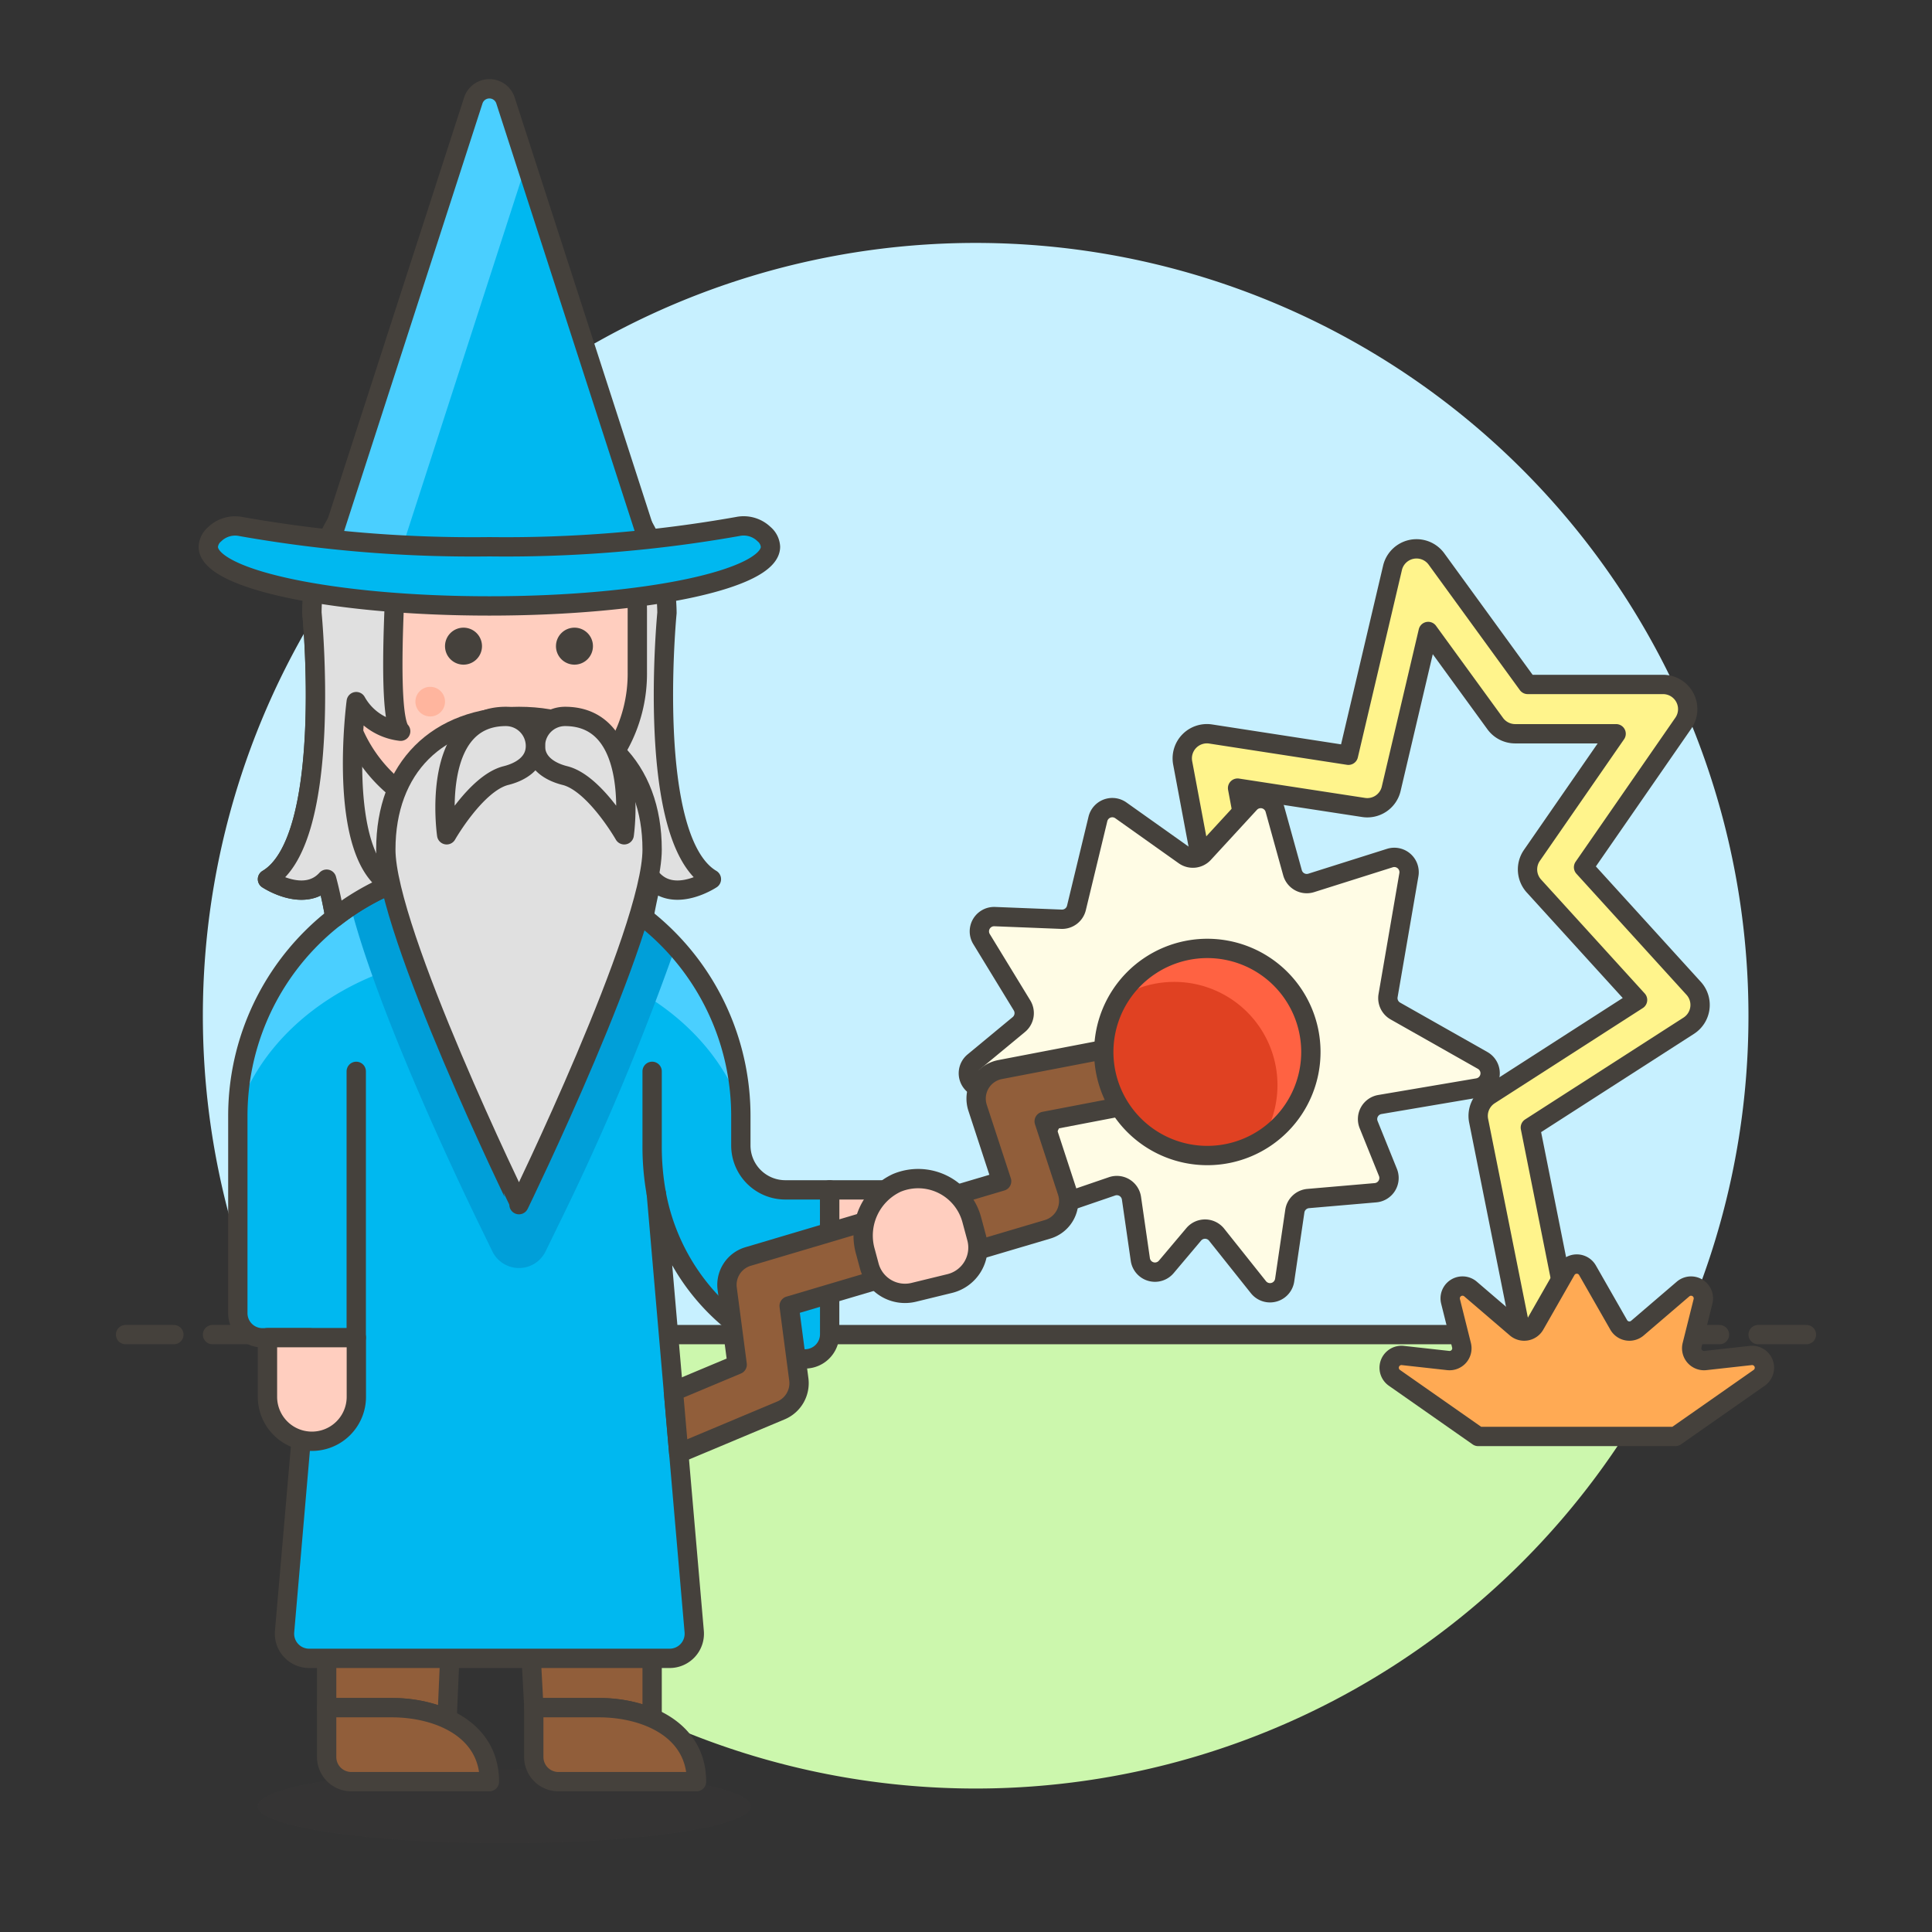 <svg xmlns="http://www.w3.org/2000/svg" version="1.1" xmlns:xlink="http://www.w3.org/1999/xlink" xmlns:svgjs="http://svgjs.com/svgjs" viewBox="0 0 160 160" width="160" height="160"><rect x="0" y="0" width="160" height="160" fill="#333333" stroke="none"/><g transform="matrix(1.6,0,0,1.6,0,0)"><path d="M90.5,52.579a40,40,0,1,0-76.436,16.5H86.936A39.829,39.829,0,0,0,90.5,52.579Z" fill="#c7f0ff"></path><path d="M14.064,69.079a40,40,0,0,0,72.872,0Z" fill="#ccf7ad"></path><path d="M11 69.079L89 69.079" fill="none" stroke="#45413c" stroke-linecap="round" stroke-linejoin="round"></path><path d="M6.5 69.079L9 69.079" fill="none" stroke="#45413c" stroke-linecap="round" stroke-linejoin="round"></path><path d="M91 69.079L93.5 69.079" fill="none" stroke="#45413c" stroke-linecap="round" stroke-linejoin="round"></path><path d="M25.331,62.353c2.68-2.68,4.594-13.018,4.594-13.018.383,2.3,4.6,5.36,4.6,5.36-2.808-1.914-.766-9.189-.766-9.189,1.149,1.276,3.063,0,3.063,0-3.446-2.042-2.3-13.784-2.3-13.784a9.19,9.19,0,0,0-18.379,0s1.149,11.742-2.3,13.784c0,0,1.915,1.276,3.063,0,0,0,2.042,7.275-.766,9.189,0,0,4.212-3.063,4.6-5.36C20.736,49.335,22.65,59.673,25.331,62.353Z" fill="#e0e0e0" stroke="#45413c" stroke-linecap="round" stroke-linejoin="round"></path><path d="M13.334 93.494 A12.763 1.914 0 1 0 38.860 93.494 A12.763 1.914 0 1 0 13.334 93.494 Z" fill="#45413c" opacity=".15"></path><path d="M31,88.389a6.984,6.984,0,0,1,2.754.537V66.947H16.907V88.389h3.372a6.927,6.927,0,0,1,2.862.585l.592-13.605a1.6,1.6,0,0,1,3.2,0l.7,13.02Z" fill="#915e3a" stroke="#45413c" stroke-linecap="round" stroke-linejoin="round"></path><path d="M36.051,92.218c0-2.742-2.68-3.829-5.051-3.829H27.628v2.552A1.276,1.276,0,0,0,28.9,92.218Z" fill="#915e3a" stroke="#45413c" stroke-linecap="round" stroke-linejoin="round"></path><path d="M25.331,92.218c0-2.742-2.681-3.829-5.052-3.829H16.907v2.552a1.277,1.277,0,0,0,1.276,1.277Z" fill="#915e3a" stroke="#45413c" stroke-linecap="round" stroke-linejoin="round"></path><path d="M40.646,61.587a2.3,2.3,0,0,1-2.3-2.3V57.758a13.018,13.018,0,0,0-26.036,0v10.21a1.276,1.276,0,0,0,1.276,1.277h2.457L14.73,84.45A1.275,1.275,0,0,0,16,85.836H34.66a1.275,1.275,0,0,0,1.272-1.386L33.97,61.778a11.107,11.107,0,0,0,7.237,8.473,1.276,1.276,0,0,0,1.736-1.19V61.587Z" fill="#00b8f0"></path><path d="M25.374,49.335c6.11,0,11.275,3.341,12.965,7.932a13.017,13.017,0,0,0-26.023.266C13.9,52.805,19.147,49.335,25.374,49.335Z" fill="#4acfff"></path><path d="M25.485,64.772a1.532,1.532,0,0,0,2.754,0l.689-1.413a131.521,131.521,0,0,0,6.03-14.341,12.982,12.982,0,0,0-16.81-2.113c1.422,5.557,5.663,14.428,6.649,16.454Z" fill="#009fd9"></path><path d="M42.943,61.587h3.064a2.3,2.3,0,0,1,0,4.595H42.943Z" fill="#ffcebf" stroke="#45413c" stroke-linecap="round" stroke-linejoin="round"></path><path d="M40.646,61.587a2.3,2.3,0,0,1-2.3-2.3V57.758a13.018,13.018,0,0,0-26.036,0v10.21a1.276,1.276,0,0,0,1.276,1.277h2.457L14.73,84.45A1.275,1.275,0,0,0,16,85.836H34.66a1.275,1.275,0,0,0,1.272-1.386L33.97,61.778a11.107,11.107,0,0,0,7.237,8.473,1.276,1.276,0,0,0,1.736-1.19V61.587Z" fill="none" stroke="#45413c" stroke-linecap="round" stroke-linejoin="round"></path><path d="M18.439 55.453L18.439 69.237" fill="none" stroke="#45413c" stroke-linecap="round" stroke-linejoin="round"></path><path d="M13.844,72.3a2.3,2.3,0,0,0,4.6,0V69.237h-4.6Z" fill="#ffcebf" stroke="#45413c" stroke-linecap="round" stroke-linejoin="round"></path><path d="M33.97,61.778a13.706,13.706,0,0,1-.216-2.488V55.453" fill="none" stroke="#45413c" stroke-linecap="round" stroke-linejoin="round"></path><path d="M80.337,71.8a1.276,1.276,0,0,1-1.25-1.026L76.534,58.009a1.279,1.279,0,0,1,.561-1.325l7.665-4.927-5.367-5.9a1.277,1.277,0,0,1-.1-1.585l4.357-6.293H78.424a1.276,1.276,0,0,1-1.032-.526l-3.469-4.768-1.914,8.139a1.27,1.27,0,0,1-1.437.969l-6.515-1,1.581,8.439a1.275,1.275,0,1,1-2.507.47l-1.915-10.21a1.276,1.276,0,0,1,1.449-1.5l7.129,1.1,2.282-9.7a1.277,1.277,0,0,1,2.275-.459l4.722,6.494h7.008a1.277,1.277,0,0,1,1.05,2l-5.166,7.461,5.7,6.269a1.278,1.278,0,0,1-.254,1.933l-8.2,5.272L81.589,70.27a1.275,1.275,0,0,1-1,1.5A1.289,1.289,0,0,1,80.337,71.8Z" fill="#fff48c" stroke="#45413c" stroke-linecap="round" stroke-linejoin="round"></path><path d="M86.719,74.351l4.335-3.034a.638.638,0,0,0-.437-1.157l-2.347.261a.639.639,0,0,1-.69-.789l.568-2.273a.638.638,0,0,0-1.034-.639l-2.361,2.023a.637.637,0,0,1-.969-.168l-1.616-2.827a.638.638,0,0,0-1.108,0l-1.615,2.827a.638.638,0,0,1-.97.168l-2.36-2.023a.638.638,0,0,0-1.035.639l.568,2.273a.638.638,0,0,1-.689.789l-2.348-.261a.638.638,0,0,0-.436,1.157l4.334,3.034Z" fill="#ffaa54" stroke="#45413c" stroke-linecap="round" stroke-linejoin="round"></path><path d="M62.971,63.906l2.166,2.719a.766.766,0,0,0,1.357-.366l.526-3.571a.766.766,0,0,1,.693-.652l3.481-.3a.767.767,0,0,0,.646-1.05l-1-2.476a.766.766,0,0,1,.582-1.041l5.071-.86a.766.766,0,0,0,.249-1.421l-4.518-2.558a.767.767,0,0,1-.377-.8l1.077-6.256a.766.766,0,0,0-.984-.861L67.867,45.7a.765.765,0,0,1-.967-.526l-.909-3.282a.765.765,0,0,0-1.3-.314l-2.385,2.591a.766.766,0,0,1-1.007.106l-3.283-2.331a.766.766,0,0,0-1.188.444l-1.112,4.607a.767.767,0,0,1-.775.585l-3.461-.137A.765.765,0,0,0,50.8,48.6l2.1,3.44a.766.766,0,0,1-.166.99L50.4,54.962a.766.766,0,0,0,.376,1.348l3.167.467a.766.766,0,0,1,.573,1.1L52.59,61.719a.766.766,0,0,0,.933,1.068l4.036-1.382a.766.766,0,0,1,1.006.615l.458,3.17a.766.766,0,0,0,1.343.385l1.421-1.685A.766.766,0,0,1,62.971,63.906Z" fill="#fffce5" stroke="#45413c" stroke-linecap="round" stroke-linejoin="round"></path><path d="M59.283,55.476a1.533,1.533,0,0,0-1.792-1.215l-5.728,1.1A1.531,1.531,0,0,0,50.6,57.34l1.244,3.8L38.722,65.036A1.531,1.531,0,0,0,37.639,66.7l.517,3.932-3.3,1.384.277,3.206,5.286-2.217a1.529,1.529,0,0,0,.927-1.611l-.5-3.8L54.22,63.63a1.53,1.53,0,0,0,1.02-1.944L54.047,58.04l4.02-.771A1.532,1.532,0,0,0,59.283,55.476Z" fill="#915e3a" stroke="#45413c" stroke-linecap="round" stroke-linejoin="round"></path><path d="M65.492,58.891a5.36,5.36,0,1,1,1.439-7.443A5.36,5.36,0,0,1,65.492,58.891Z" fill="#e04122"></path><path d="M66.931,51.448a5.341,5.341,0,0,0-8.995.193,5.344,5.344,0,0,1,7.383,7.343c.056-.035.117-.055.173-.093A5.36,5.36,0,0,0,66.931,51.448Z" fill="#ff6242"></path><path d="M65.492,58.891a5.36,5.36,0,1,1,1.439-7.443A5.36,5.36,0,0,1,65.492,58.891Z" fill="none" stroke="#45413c" stroke-linecap="round" stroke-linejoin="round"></path><path d="M50.3,63.138a2.873,2.873,0,0,0-3.875-1.915A3.007,3.007,0,0,0,44.8,64.806l.193.719a1.916,1.916,0,0,0,2.3,1.366l1.861-.454a1.916,1.916,0,0,0,1.4-2.355Z" fill="#ffcebf" stroke="#45413c" stroke-linecap="round" stroke-linejoin="round"></path><path d="M32.988,31.722a7.658,7.658,0,1,0-15.315,0v3.063a7.658,7.658,0,1,0,15.315,0Z" fill="#ffcebf" stroke="#45413c" stroke-linecap="round" stroke-linejoin="round"></path><path d="M23.991,32.488a.957.957,0,1,0,.957.957.957.957,0,0,0-.957-.957Z" fill="#45413c"></path><path d="M29.734,32.488a.957.957,0,1,0,.957.957.956.956,0,0,0-.957-.957Z" fill="#45413c"></path><path d="M21.502 36.317 A0.766 0.766 0 1 0 23.034 36.317 A0.766 0.766 0 1 0 21.502 36.317 Z" fill="#ffb59e"></path><path d="M33.754,43.974c0,4.23-6.892,18.379-6.892,18.379S19.97,48.2,19.97,43.974s2.663-6.892,6.892-6.892S33.754,39.745,33.754,43.974Z" fill="#e0e0e0" stroke="#45413c" stroke-linecap="round" stroke-linejoin="round"></path><path d="M32.309,43.209s-1.532-2.681-3.063-3.064c-.821-.205-1.532-.685-1.532-1.531a1.532,1.532,0,0,1,1.532-1.532C33.2,37.082,32.309,43.209,32.309,43.209Z" fill="#e0e0e0" stroke="#45413c" stroke-linecap="round" stroke-linejoin="round"></path><path d="M23.12,43.209s1.531-2.681,3.063-3.064c.82-.205,1.531-.685,1.531-1.531a1.531,1.531,0,0,0-1.531-1.532C22.226,37.082,23.12,43.209,23.12,43.209Z" fill="#e0e0e0" stroke="#45413c" stroke-linecap="round" stroke-linejoin="round"></path><path d="M16.907,45.506s.23.818.429,1.978a13.052,13.052,0,0,1,2.857-1.69c-2.8-1.628-1.754-9.478-1.754-9.478a3.021,3.021,0,0,0,2.3,1.532c-.778-.778-.283-8.841.2-14.195h0a9.186,9.186,0,0,0-4.793,8.07s1.149,11.742-2.3,13.784C13.844,45.506,15.759,46.782,16.907,45.506Z" fill="#e0e0e0" stroke="#45413c" stroke-linecap="round" stroke-linejoin="round"></path><path d="M33.754,28.659,26.164,5.2a.876.876,0,0,0-1.666,0L16.907,28.659Z" fill="#00b8f0"></path><path d="M27.234,8.505,26.164,5.2a.876.876,0,0,0-1.666,0L16.907,28.659h3.807Z" fill="#4acfff"></path><path d="M33.754,28.659,26.164,5.2a.876.876,0,0,0-1.666,0L16.907,28.659Z" fill="none" stroke="#45413c" stroke-linecap="round" stroke-linejoin="round"></path><path d="M39.551,27.65a1.518,1.518,0,0,0-1.36-.4A68.69,68.69,0,0,1,25.331,28.3,68.694,68.694,0,0,1,12.47,27.253a1.519,1.519,0,0,0-1.36.4.918.918,0,0,0-.329.647c0,1.692,6.514,3.063,14.55,3.063S39.88,29.99,39.88,28.3A.922.922,0,0,0,39.551,27.65Z" fill="#00b8f0" stroke="#45413c" stroke-linecap="round" stroke-linejoin="round"></path></g></svg>
